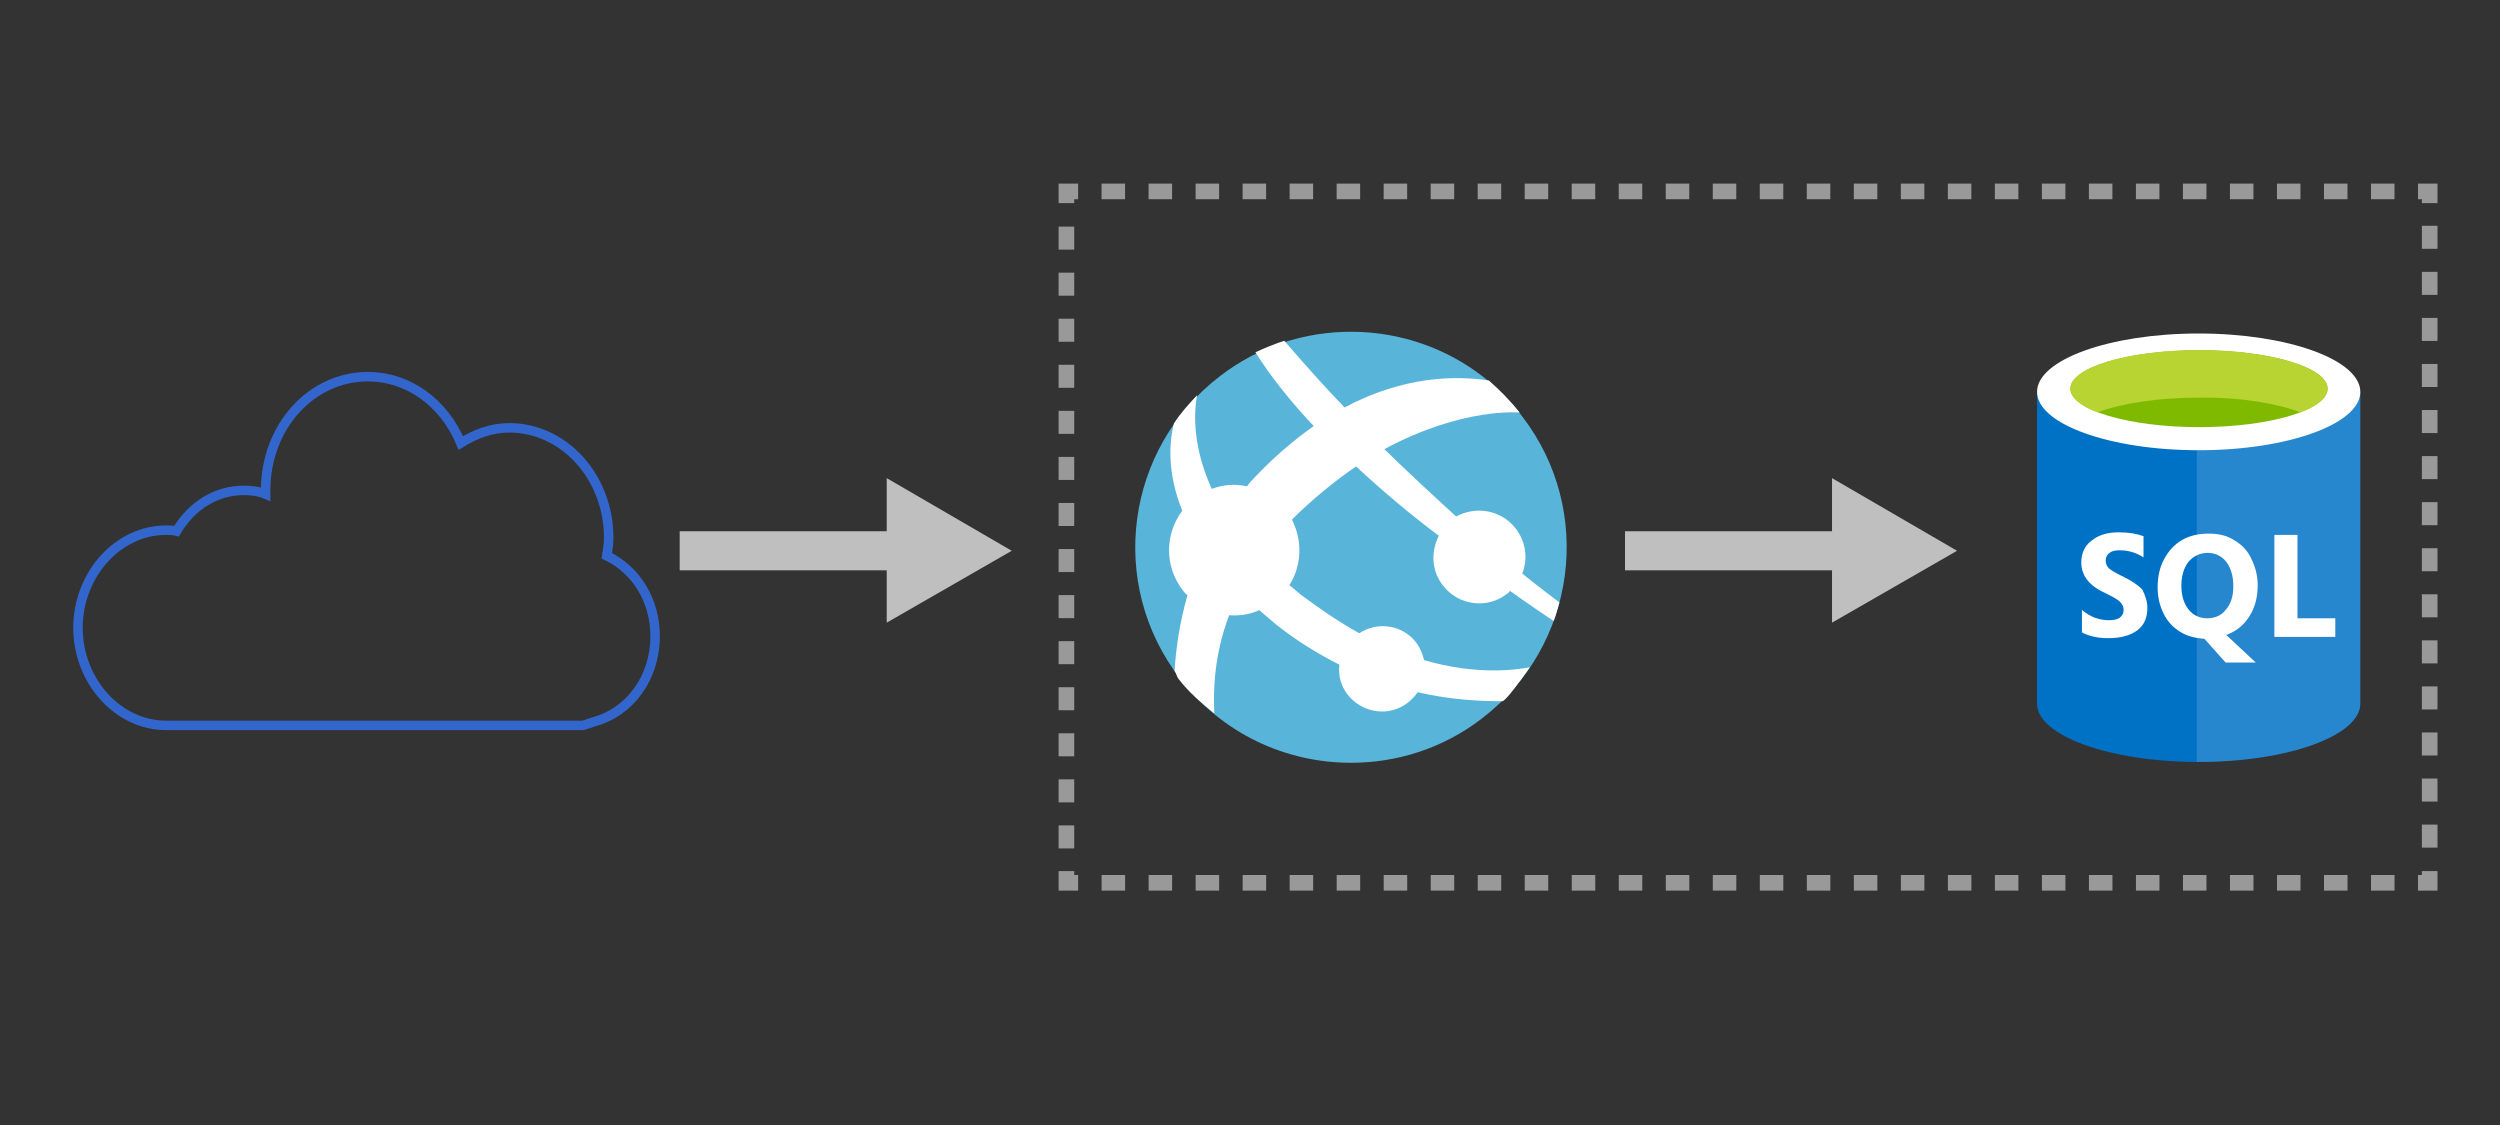 <?xml version="1.0" encoding="utf-8"?>
<!-- Generator: Adobe Illustrator 21.1.0, SVG Export Plug-In . SVG Version: 6.00 Build 0)  -->
<svg version="1.1"
	 id="svg7775" inkscape:version="0.91 r13725" sodipodi:docname="basic-web-app.svg" xmlns:cc="http://creativecommons.org/ns#" xmlns:dc="http://purl.org/dc/elements/1.1/" xmlns:inkscape="http://www.inkscape.org/namespaces/inkscape" xmlns:rdf="http://www.w3.org/1999/02/22-rdf-syntax-ns#" xmlns:sodipodi="http://sodipodi.sourceforge.net/DTD/sodipodi-0.dtd" xmlns:svg="http://www.w3.org/2000/svg"
	 xmlns="http://www.w3.org/2000/svg" xmlns:xlink="http://www.w3.org/1999/xlink" x="0px" y="0px" viewBox="0 0 320 144"
	 style="enable-background:new 0 0 320 144;" xml:space="preserve">
<rect x="0" y="0" width="320" height="144" fill="#333333" stroke="none"/>
<style type="text/css">
	.st0{fill:#59B4D9;}
	.st1{fill:#FFFFFF;}
	.st2{fill:#0072C6;}
	.st3{opacity:0.15;fill:#FFFFFF;enable-background:new    ;}
	.st4{fill:#7FBA00;}
	.st5{fill:#B8D432;}
	.st6{fill:none;}
	.st7{fill:#7D7D7D;stroke:#7D7D7D;stroke-width:0.625;stroke-linejoin:round;}
	.st8{fill:none;stroke:#3366CC;stroke-miterlimit:3;}
	.st9{fill:none;stroke:#BFBFBF;stroke-width:5;stroke-miterlimit:3;}
	.st10{fill:#BFBFBF;}
	.st11{fill:none;stroke:#999999;stroke-width:2;stroke-miterlimit:3;}
	.st12{fill:none;stroke:#999999;stroke-width:2;stroke-miterlimit:3;stroke-dasharray:3.009,3.009;}
	.st13{fill:none;stroke:#999999;stroke-width:2;stroke-miterlimit:3;stroke-dasharray:2.948,2.948;}
</style>
<sodipodi:namedview  bordercolor="#666666" borderopacity="1.0" id="base" inkscape:current-layer="g5499" inkscape:cx="86.741712" inkscape:cy="10.429111" inkscape:document-units="px" inkscape:pageopacity="0.0" inkscape:pageshadow="2" inkscape:window-height="897" inkscape:window-maximized="1" inkscape:window-width="1536" inkscape:window-x="-8" inkscape:window-y="-8" inkscape:zoom="1.979899" pagecolor="#ffffff" showgrid="true" units="px" width="240in">
	</sodipodi:namedview>
<g id="g4941-3" transform="matrix(0.821,0,0,0.821,5.44,894.336)">
	<path id="path3-3" inkscape:connector-curvature="0" class="st0" d="M224.4-977.3c-6.1,4.7-13.3,6.9-20.4,6.9
		c-10.1,0-20.1-4.5-26.7-13.2c-11.3-14.7-8.5-35.8,6.3-47.1c6.1-4.7,13.3-6.9,20.4-6.9c10.1,0,20.1,4.5,26.7,13.2
		C242-1009.7,239.2-988.6,224.4-977.3"/>
	<path id="path5-4" inkscape:connector-curvature="0" class="st1" d="M218.3-998.1c2.4,3.2,7,3.8,10.1,1.3c0.2-0.1,0.3-0.3,0.4-0.4
		c3.2,2.3,5.5,3.8,6.8,4.7c0.4-1,0.6-1.9,0.9-2.9c-1.3-1-3.2-2.4-5.8-4.5c0.9-2.3,0.6-4.9-1-7c-2.2-2.9-6.2-3.6-9.3-1.9
		c-3.4-3.1-7.2-6.6-11.2-10.5c12.3-6.6,21.1-5.7,21.1-5.7c-1.5-1.9-3.1-3.5-4.8-5c-5.2-0.8-13.3-0.7-22.5,4.2l0,0h0
		c-3.1-3.2-6.2-6.7-9.4-10.4c-1.5,0.5-3,1.1-4.5,1.8c2.4,3.8,5.5,7.7,9.1,11.5l0,0c0,0,0,0,0,0c-3,2.1-6.3,4.9-9.3,8.1
		c-0.4,0.4-0.8,0.8-1.1,1.3c-1.8-0.4-3.7-0.3-5.5,0.4c-3-6.6-2.8-11.8-2.3-14.6c-1.3,1.4-2.6,2.8-3.6,4.4c-0.8,3.2-1,7.9,1.3,13.6
		c-2.7,3.6-2.8,8.6,0,12.3c0.2,0.3,0.5,0.6,0.8,0.9c-1.2,4.2-1.8,8.3-2,11.8c0.3,0.4,0.3,0.8,0.6,1.2c1.6,2.1,3.6,3.8,5.6,5.4
		c-0.2-3.7,0-9.2,2.3-15.3c1.6,0.1,3.2-0.1,4.7-0.8c0.9,0.8,1.8,1.5,2.7,2.3c3.3,2.6,6.6,4.6,9.8,6.2c-0.2,1.6,0.2,3.3,1.3,4.7
		c2.3,2.9,6.5,3.5,9.4,1.2c0.6-0.5,1.1-1,1.5-1.6c5.2,1.2,9.8,1.4,13.2,1.4c0.5,0,2.9-3.3,4.3-5.3c-2.1,0.4-8.2,1.3-16.5-1.1
		c-0.2-0.9-0.6-1.9-1.2-2.7c-2.1-2.8-6-3.4-8.9-1.5c-2.9-1.6-5.9-3.6-9.1-6c-0.6-0.5-1.2-1-1.8-1.5c1.9-3,2.1-6.9,0.4-10.2
		c0.4-0.4,0.8-0.8,1.2-1.2c3.1-2.9,6-5.2,8.8-7.1c-0.1-0.1-0.2-0.2-0.3-0.3c0.1,0.1,0.2,0.2,0.3,0.3c0,0,0,0,0,0
		c4.2,3.9,8.6,7.6,12.9,10.8C216.4-1003.2,216.6-1000.3,218.3-998.1L218.3-998.1z"/>
</g>
<g id="g3366-3" transform="matrix(0.821,0,0,0.821,7.874,773.871)">
	<path id="path3-5-6" inkscape:connector-curvature="0" class="st2" d="M308-881.5v48.6c0,5,11.3,9.1,25.2,9.1v-57.7H308z"/>
	<path id="path5-3-4" inkscape:connector-curvature="0" class="st2" d="M332.9-823.8h0.3c13.9,0,25.2-4.1,25.2-9.1v-48.6h-25.5
		L332.9-823.8L332.9-823.8z"/>
	<path id="path7-0" inkscape:connector-curvature="0" class="st3" d="M332.9-823.8h0.3c13.9,0,25.2-4.1,25.2-9.1v-48.6h-25.5
		L332.9-823.8L332.9-823.8z"/>
	<path id="path9-9" inkscape:connector-curvature="0" class="st1" d="M358.4-881.5c0,5-11.3,9.1-25.2,9.1s-25.2-4.1-25.2-9.1
		s11.3-9.1,25.2-9.1S358.4-886.5,358.4-881.5"/>
	<path id="path11-5" inkscape:connector-curvature="0" class="st4" d="M353.3-882c0,3.3-9,6-20,6s-20.1-2.7-20.1-6c0-3.3,9-6,20.1-6
		S353.3-885.3,353.3-882"/>
	<path id="path13-5" inkscape:connector-curvature="0" class="st5" d="M349.1-878.3c2.6-1,4.2-2.3,4.2-3.7c0-3.3-9-6-20.1-6
		c-11.1,0-20,2.7-20,6c0,1.4,1.6,2.7,4.2,3.7c3.7-1.4,9.4-2.3,15.8-2.3C339.7-880.7,345.4-879.7,349.1-878.3"/>
	<path id="path15-8" inkscape:connector-curvature="0" class="st1" d="M325.2-847.8c0,1.5-0.5,2.7-1.6,3.5c-1.1,0.8-2.6,1.2-4.5,1.2
		c-1.6,0-3-0.3-4.1-0.9v-3.5c1.3,1.1,2.7,1.6,4.2,1.6c0.7,0,1.3-0.1,1.7-0.4c0.4-0.3,0.6-0.7,0.6-1.2c0-0.5-0.2-0.9-0.6-1.3
		s-1.2-0.8-2.4-1.4c-2.4-1.1-3.6-2.7-3.6-4.7c0-1.4,0.5-2.6,1.6-3.4c1.1-0.9,2.5-1.3,4.2-1.3c1.6,0,2.8,0.2,3.9,0.6v3.3
		c-1.1-0.7-2.3-1.1-3.7-1.1c-0.7,0-1.2,0.1-1.6,0.4c-0.4,0.3-0.6,0.7-0.6,1.2c0,0.5,0.2,0.9,0.5,1.2c0.3,0.3,1,0.7,2,1.2
		c1.5,0.7,2.5,1.4,3.2,2.1C324.9-849.7,325.2-848.8,325.2-847.8L325.2-847.8z"/>
	<path id="path17-2" inkscape:connector-curvature="0" class="st1" d="M342.4-851.4c0,1.9-0.4,3.5-1.3,4.9c-0.9,1.4-2,2.3-3.6,2.9
		l4.6,4.3h-4.7l-3.3-3.7c-1.4-0.1-2.7-0.4-3.8-1.1c-1.1-0.7-2-1.6-2.6-2.9c-0.6-1.2-0.9-2.6-0.9-4c0-1.6,0.3-3.1,1-4.4
		c0.7-1.3,1.6-2.3,2.8-3c1.2-0.7,2.6-1,4.2-1c1.5,0,2.8,0.3,3.9,1c1.2,0.7,2.1,1.6,2.7,2.9C342-854.3,342.4-852.9,342.4-851.4
		L342.4-851.4z M338.6-851.2c0-1.6-0.4-2.9-1.1-3.8c-0.7-0.9-1.7-1.4-2.9-1.4c-1.2,0-2.2,0.5-3,1.4c-0.7,0.9-1.1,2.2-1.1,3.7
		c0,1.6,0.4,2.8,1.1,3.7c0.7,0.9,1.7,1.4,2.9,1.4c1.2,0,2.2-0.4,2.9-1.3C338.2-848.4,338.6-849.6,338.6-851.2L338.6-851.2z"/>
	<polygon id="polygon19-6" class="st1" points="348.6,-846.2 354.5,-846.2 354.5,-843.3 345,-843.3 345,-859.2 348.6,-859.2 	"/>
</g>
<path class="st6" d=""/>
<path id="path6849" inkscape:connector-curvature="0" sodipodi:nodetypes="cc" class="st7" d="M133.5,70.5"/>
<g id="group24-48" transform="matrix(1.213,0,0,1.213,67.722,-78.305)">
	<title  id="title130">XMLID_1_</title>
	<g id="shape25-49">
		<title  id="title133">path12</title>
		<path id="path135" inkscape:connector-curvature="0" class="st8" d="M5.7,141.1h-44c-5.1,0-9.3-4.7-9.3-10.3
			c0-5.6,4.2-10.3,9.3-10.3c0.4,0,0.7,0,1.1,0.1c1.6-2.7,4.2-4.3,7.1-4.3c0.8,0,1.6,0.1,2.3,0.4c0-0.1,0-0.3,0-0.4
			c0-6.7,4.8-12,10.8-12c4.2,0,8,2.7,9.8,7c1.6-1,3.3-1.6,5.1-1.6c5.8,0,10.5,5.2,10.5,11.6c0,0.7-0.1,1.3-0.2,1.9
			c3.1,1.5,5.1,4.7,5.1,8.5c0,4.4-2.7,8-6.4,9L5.7,141.1z"/>
	</g>
</g>
<g>
	<g>
		<line class="st9" x1="87" y1="70.5" x2="116.2" y2="70.5"/>
		<g>
			<polygon class="st10" points="113.5,79.7 129.5,70.5 113.5,61.2 			"/>
		</g>
	</g>
</g>
<g>
	<g>
		<line class="st9" x1="208" y1="70.5" x2="237.2" y2="70.5"/>
		<g>
			<polygon class="st10" points="234.5,79.7 250.5,70.5 234.5,61.2 			"/>
		</g>
	</g>
</g>
<g>
	<g>
		<polyline class="st11" points="311,111.5 311,113 309.5,113 		"/>
		<line class="st12" x1="306.5" y1="113" x2="139.5" y2="113"/>
		<polyline class="st11" points="138,113 136.5,113 136.5,111.5 		"/>
		<line class="st13" x1="136.5" y1="108.6" x2="136.5" y2="27.5"/>
		<polyline class="st11" points="136.5,26 136.5,24.5 138,24.5 		"/>
		<line class="st12" x1="141" y1="24.5" x2="308" y2="24.5"/>
		<polyline class="st11" points="309.5,24.5 311,24.5 311,26 		"/>
		<line class="st13" x1="311" y1="28.9" x2="311" y2="110"/>
	</g>
</g>
</svg>
